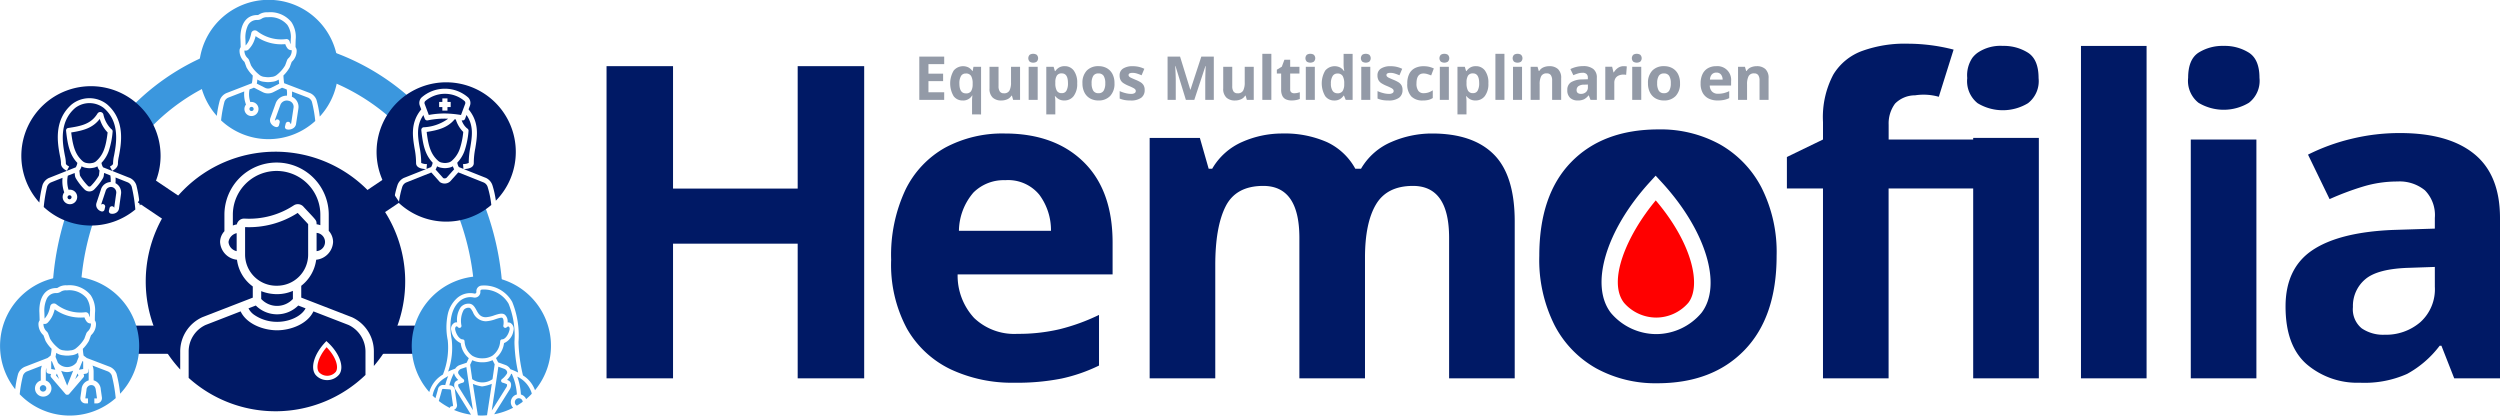 <svg xmlns="http://www.w3.org/2000/svg" width="355" height="59.007" viewBox="0 0 355 59.007">
  <g id="logo" transform="translate(-126.051 -214.536)">
    <g id="Grupo_15021" data-name="Grupo 15021" transform="translate(126.051 214.536)">
      <path id="Trazado_57380" data-name="Trazado 57380" d="M150.722,293.548h9.3" transform="translate(-135.56 -245.309)" fill="none" stroke="#001965" stroke-width="4"/>
      <path id="Trazado_57381" data-name="Trazado 57381" d="M143.736,263.354a38.46,38.46,0,0,0-2.222,10.386" transform="translate(-132.011 -233.548)" fill="none" stroke="#3b97de" stroke-width="4"/>
      <path id="Trazado_57382" data-name="Trazado 57382" d="M145.13,263.354" transform="translate(-133.405 -233.514)" fill="none" stroke="#3b97de" stroke-width="4"/>
      <path id="Trazado_57383" data-name="Trazado 57383" d="M169.055,229.844a31.051,31.051,0,0,0-12.013,8.384" transform="translate(-137.997 -220.495)" fill="none" stroke="#3b97de" stroke-width="4"/>
      <path id="Trazado_57384" data-name="Trazado 57384" d="M212.763,236.612a31.331,31.331,0,0,0-11.97-7.3" transform="translate(-154.86 -220.288)" fill="none" stroke="#3b97de" stroke-width="4"/>
      <path id="Trazado_57385" data-name="Trazado 57385" d="M237.087,273a38.16,38.16,0,0,0-2.678-10.965" transform="translate(-167.818 -233.036)" fill="none" stroke="#3b97de" stroke-width="4"/>
      <path id="Trazado_57386" data-name="Trazado 57386" d="M214.237,293.548H222" transform="translate(-160.042 -245.309)" fill="none" stroke="#001965" stroke-width="4"/>
      <path id="Trazado_57387" data-name="Trazado 57387" d="M208.6,262.135l4.881-3.283" transform="translate(-157.871 -231.772)" fill="none" stroke="#001965" stroke-width="4"/>
      <path id="Trazado_57388" data-name="Trazado 57388" d="M164.6,262.135l-4.881-3.283" transform="translate(-139.03 -231.772)" fill="none" stroke="#001965" stroke-width="4"/>
      <g id="Grupo_15014" data-name="Grupo 15014" transform="translate(86.132 6.206)">
        <g id="Grupo_15013" data-name="Grupo 15013">
          <g id="Grupo_15012" data-name="Grupo 15012">
            <g id="Grupo_15011" data-name="Grupo 15011">
              <path id="Trazado_57389" data-name="Trazado 57389" d="M305.9,274.152h-9.443V255.03h-17.7v19.122h-9.442V229.824h9.442v17.384h17.7V229.824H305.9Z" transform="translate(-269.318 -226.635)" fill="#001965"/>
              <path id="Trazado_57390" data-name="Trazado 57390" d="M351.2,245.9q7.066,0,11.193,4.034t4.127,11.474v4.5H344.514a8.853,8.853,0,0,0,2.345,6.191,8.255,8.255,0,0,0,6.159,2.25,25.457,25.457,0,0,0,5.972-.656,28.508,28.508,0,0,0,5.6-2.032v7.191a23.257,23.257,0,0,1-5.315,1.844,32.259,32.259,0,0,1-6.691.594,20.553,20.553,0,0,1-9.067-1.908,14.215,14.215,0,0,1-6.19-5.752,19.15,19.15,0,0,1-2.251-9.787A21.82,21.82,0,0,1,337.1,253.9a13.75,13.75,0,0,1,5.659-6A17.2,17.2,0,0,1,351.2,245.9Zm.063,6.629a6.1,6.1,0,0,0-4.5,1.751,8.484,8.484,0,0,0-2.064,5.44H357.77a8.432,8.432,0,0,0-1.657-5.127A5.74,5.74,0,0,0,351.267,252.529Z" transform="translate(-294.663 -233.149)" fill="#001965"/>
              <path id="Trazado_57391" data-name="Trazado 57391" d="M434.891,245.9q5.815,0,8.786,2.971t2.97,9.535v22.261H437.33V260.72q0-7.377-5.128-7.378-3.691,0-5.253,2.626t-1.563,7.566v17.133h-9.317V260.72q0-7.377-5.128-7.378-3.877,0-5.346,2.907t-1.469,8.348v16.07h-9.317V246.526h7.129l1.251,4.377h.5a9.15,9.15,0,0,1,4.283-3.814,14,14,0,0,1,5.659-1.189,14.863,14.863,0,0,1,6.346,1.219,8.862,8.862,0,0,1,4.034,3.783h.812a9.1,9.1,0,0,1,4.346-3.814A14.442,14.442,0,0,1,434.891,245.9Z" transform="translate(-317.689 -233.149)" fill="#001965"/>
              <path id="Trazado_57392" data-name="Trazado 57392" d="M571.092,245.195h-14.6v26.957h-9.317V245.195H542.05v-4.472l5.127-2.485v-2.485a12.911,12.911,0,0,1,1.469-6.74,7.979,7.979,0,0,1,4.19-3.385,17.759,17.759,0,0,1,6.409-.994,26.243,26.243,0,0,1,6.477.839q-1.053,3.349-2.1,6.7a7.95,7.95,0,0,0-3.371-.208,3.991,3.991,0,0,0-2.845,1.18,4.749,4.749,0,0,0-.907,2.981v2.112h14.6Z" transform="translate(-374.443 -224.635)" fill="#001965"/>
              <path id="Trazado_57393" data-name="Trazado 57393" d="M594.422,246.918v34.141H585.1V246.918Z" transform="translate(-391.039 -233.542)" fill="#001965"/>
              <path id="Trazado_57394" data-name="Trazado 57394" d="M619.316,272.348H610V225.143h9.317Z" transform="translate(-400.634 -224.831)" fill="#001965"/>
              <path id="Trazado_57395" data-name="Trazado 57395" d="M639.829,225.143a6.46,6.46,0,0,1,3.564.963q1.5.963,1.5,3.571a3.927,3.927,0,0,1-1.5,3.541,6.945,6.945,0,0,1-7.16,0,3.963,3.963,0,0,1-1.469-3.541q0-2.609,1.469-3.571A6.42,6.42,0,0,1,639.829,225.143Zm4.628,13.292v33.913h-9.318V238.435Z" transform="translate(-410.18 -224.831)" fill="#001965"/>
              <path id="Trazado_57396" data-name="Trazado 57396" d="M673.529,245.8q6.878,0,10.536,2.97t3.658,9.1v22.76h-6.5L679.406,276h-.25a14.513,14.513,0,0,1-4.628,4,14.838,14.838,0,0,1-6.691,1.251,11.07,11.07,0,0,1-7.566-2.627q-3-2.626-3-8.191,0-5.441,3.815-8t11.443-2.877l5.94-.187v-1.5a5.018,5.018,0,0,0-1.407-3.94,5.682,5.682,0,0,0-3.909-1.251,16.765,16.765,0,0,0-4.877.719,40.1,40.1,0,0,0-4.752,1.782l-3.064-6.316a28.459,28.459,0,0,1,6.066-2.22A28.758,28.758,0,0,1,673.529,245.8Zm4.94,19.009-3.626.125q-4.5.126-6.253,1.626a4.935,4.935,0,0,0-1.751,3.939,3.49,3.49,0,0,0,1.251,3.033,5.4,5.4,0,0,0,3.252.906,7.478,7.478,0,0,0,5.065-1.782,6.29,6.29,0,0,0,2.064-5.033Z" transform="translate(-418.855 -233.111)" fill="#001965"/>
            </g>
            <path id="Trazado_57397" data-name="Trazado 57397" d="M588.786,225.143a6.428,6.428,0,0,1,3.564.97q1.5.97,1.5,3.6a3.965,3.965,0,0,1-1.5,3.564,6.905,6.905,0,0,1-7.16,0,4,4,0,0,1-1.469-3.564,4.42,4.42,0,0,1,.732-2.882,3.551,3.551,0,0,1,.737-.714A5.76,5.76,0,0,1,588.786,225.143Z" transform="translate(-390.504 -224.831)" fill="#001965"/>
          </g>
        </g>
      </g>
      <g id="Grupo_15015" data-name="Grupo 15015" transform="translate(0 39.248)">
        <path id="Trazado_57398" data-name="Trazado 57398" d="M140.18,300.713l.857,2.111.852-2.128a1.994,1.994,0,0,1-1.71.017Z" transform="translate(-131.497 -287.312)" fill="#3b97de"/>
        <path id="Trazado_57399" data-name="Trazado 57399" d="M143.886,301.619l-.141-.27-.326.814Z" transform="translate(-132.745 -287.564)" fill="#3b97de"/>
        <path id="Trazado_57400" data-name="Trazado 57400" d="M128.625,292.75a1.744,1.744,0,0,1,.994-1.013l3.189-1.233.432-.337a6.081,6.081,0,0,0,.138-.967,5.025,5.025,0,0,1-.855-1.113.278.278,0,0,1-.02-.044l-.272-.739a.127.127,0,0,0-.033-.049,2.129,2.129,0,0,1-.682-1.681.944.944,0,0,1,.162-.413c-.015-.661-.031-1.118-.043-1.295v-.024c0-2.042.893-3.264,2.4-3.269a.448.448,0,0,0,.294-.095,2.04,2.04,0,0,1,1.22-.291,3.873,3.873,0,0,1,3.381,1.4,3.82,3.82,0,0,1,.627,2.255.385.385,0,0,1,0,.045c-.021.159-.034.621-.039,1.278a.94.94,0,0,1,.16.409,2.129,2.129,0,0,1-.682,1.683.116.116,0,0,0-.032.047l-.272.739a.35.35,0,0,1-.02.044,5.027,5.027,0,0,1-.856,1.114,6.381,6.381,0,0,0,.111.964l.455.344,3.213,1.226a1.744,1.744,0,0,1,1.009,1.019,18.233,18.233,0,0,1,.506,2.826,9.878,9.878,0,1,0-14.9-.638A14.352,14.352,0,0,1,128.625,292.75Z" transform="translate(-126.051 -278.918)" fill="#3b97de"/>
        <path id="Trazado_57401" data-name="Trazado 57401" d="M138.978,301.63l.447.521-.314-.774Z" transform="translate(-131.034 -287.575)" fill="#3b97de"/>
        <path id="Trazado_57402" data-name="Trazado 57402" d="M142.083,296.595a2.067,2.067,0,0,1-.99.339l-.067.01a3.364,3.364,0,0,1-.981,0l-.068-.01a2.047,2.047,0,0,1-1-.347c-.026.191-.06.375-.1.565l.342.843a1.7,1.7,0,0,0,2.632-.033l.325-.811A5.146,5.146,0,0,1,142.083,296.595Z" transform="translate(-130.993 -285.728)" fill="#3b97de"/>
        <path id="Trazado_57403" data-name="Trazado 57403" d="M135.257,304.511a.459.459,0,1,0,.459-.467A.463.463,0,0,0,135.257,304.511Z" transform="translate(-129.599 -288.603)" fill="#3b97de"/>
        <path id="Trazado_57404" data-name="Trazado 57404" d="M144.894,299.607v-1.056l-.1-.079-.5,1.242.034-.007Z" transform="translate(-133.082 -286.456)" fill="#3b97de"/>
        <path id="Trazado_57405" data-name="Trazado 57405" d="M141.891,290.708l.264-.715a.816.816,0,0,1,.224-.331,1.431,1.431,0,0,0,.454-1.047.28.28,0,0,0-.023-.082.69.69,0,0,1-.621-.312,2.044,2.044,0,0,1-.28-.546,6.311,6.311,0,0,1-4.224-1.142,5,5,0,0,1-.143.481,3.665,3.665,0,0,1-.84,1.4.6.6,0,0,1-.609.171c0,.01,0,.022-.007.034a1.434,1.434,0,0,0,.455,1.048.841.841,0,0,1,.224.33l.264.715a4.718,4.718,0,0,0,.887,1.086,4.906,4.906,0,0,0,.4.337,1.376,1.376,0,0,0,.694.223l.066.01a2.252,2.252,0,0,0,.387.028,2.3,2.3,0,0,0,.386-.028l.061-.009a1.379,1.379,0,0,0,.7-.224,4.868,4.868,0,0,0,.4-.336A4.714,4.714,0,0,0,141.891,290.708Z" transform="translate(-129.917 -281.853)" fill="#3b97de"/>
        <path id="Trazado_57406" data-name="Trazado 57406" d="M143.667,300.937a1.03,1.03,0,0,0-.6-.6l-2.137-.816c.024.066.047.133.065.2a2.511,2.511,0,0,1,.09.666v1.231A1.4,1.4,0,0,1,142.1,302.9l.163,1.144a.751.751,0,0,1-.172.594.742.742,0,0,1-.562.261h-.342l0-.712h.342a.031.031,0,0,0,.023-.012.037.037,0,0,0,.008-.03l-.163-1.147v-.008c-.031-.261-.155-.7-.658-.694h-.007a.68.68,0,0,0-.657.694v.008l-.164,1.147a.04.04,0,0,0,.009.03.031.031,0,0,0,.023.012h.342l0,.712h-.342a.748.748,0,0,1-.734-.855l.163-1.144a1.4,1.4,0,0,1,1.012-1.273v-1.232a1.809,1.809,0,0,0-.059-.456v.376a.356.356,0,0,1-.295.351l-.382.067.036.069a.355.355,0,0,1-.045.4l-2.026,2.359a.307.307,0,0,1-.031.031l-.006.006a.368.368,0,0,1-.044.032l0,0h0l-.041.021-.01,0-.031.011-.015,0-.029.006-.014,0a.321.321,0,0,1-.042,0h0a.3.3,0,0,1-.041,0l-.015,0-.029-.006-.015,0-.031-.01-.01,0a.313.313,0,0,1-.041-.021h0l0,0a.382.382,0,0,1-.044-.033l-.007-.006a.309.309,0,0,1-.031-.032l-2.026-2.359a.356.356,0,0,1-.045-.4l.036-.069-.382-.067a.356.356,0,0,1-.294-.351v-.452c-.008.026-.017.052-.023.079a1.823,1.823,0,0,0-.056.449v1.262a1.17,1.17,0,1,1-.712-.007v-1.255a2.535,2.535,0,0,1,.078-.625,2.257,2.257,0,0,1,.073-.229l-2.089.808a1.026,1.026,0,0,0-.586.591,18.138,18.138,0,0,0-.469,2.663,9.849,9.849,0,0,0,13.633.547A21.628,21.628,0,0,0,143.667,300.937Z" transform="translate(-127.792 -286.861)" fill="#3b97de"/>
        <path id="Trazado_57407" data-name="Trazado 57407" d="M137.886,298.544v1.066l.568.1.014,0-.5-1.232Z" transform="translate(-130.613 -286.459)" fill="#3b97de"/>
        <path id="Trazado_57408" data-name="Trazado 57408" d="M136.953,285.083a4.29,4.29,0,0,0,.179-.676.5.5,0,0,1,.393-.387.544.544,0,0,1,.463.1,5.592,5.592,0,0,0,4.111,1.133.475.475,0,0,1,.53.366,1.352,1.352,0,0,0,.124.337c.006-.365.017-.712.037-.89a3.119,3.119,0,0,0-.5-1.822,3.217,3.217,0,0,0-2.8-1.1h0a1.348,1.348,0,0,0-.85.187,1.142,1.142,0,0,1-.663.2,1.416,1.416,0,0,0-1.374.894,4.1,4.1,0,0,0-.313,1.649c.014.205.027.653.037,1.085A2.961,2.961,0,0,0,136.953,285.083Z" transform="translate(-130 -280.161)" fill="#3b97de"/>
      </g>
      <g id="Grupo_15016" data-name="Grupo 15016" transform="translate(20.7 21.555)">
        <path id="Trazado_57409" data-name="Trazado 57409" d="M199.2,271.454a1.3,1.3,0,0,0,0-2.592Z" transform="translate(-174.945 -257.349)" fill="#001965"/>
        <path id="Trazado_57410" data-name="Trazado 57410" d="M164.625,278.482a5.333,5.333,0,0,1,3.155-4.872l7.149-2.772v-1.588a5.54,5.54,0,0,1-2.243-3.793,2.67,2.67,0,0,1-2.4-2.522,2.29,2.29,0,0,1,.616-1.53v-2.342a7.407,7.407,0,1,1,14.815,0v2.29a2.378,2.378,0,0,1,.616,1.581,2.669,2.669,0,0,1-2.4,2.522,5.6,5.6,0,0,1-2.122,3.7v1.676l7.146,2.767.011,0a5.333,5.333,0,0,1,3.155,4.872h0v2.071a18.422,18.422,0,1,0-27.5.5Z" transform="translate(-159.734 -250.128)" fill="#001965"/>
        <path id="Trazado_57411" data-name="Trazado 57411" d="M187.225,274.585h.01a4.411,4.411,0,0,0,4.4-4.4v-4.339c-.151-.185-.626-.678-1.485-1.6a12.767,12.767,0,0,1-7.47,2.015v3.925A4.433,4.433,0,0,0,187.225,274.585Z" transform="translate(-168.578 -255.568)" fill="#001965"/>
        <path id="Trazado_57412" data-name="Trazado 57412" d="M181.536,261.322a11.519,11.519,0,0,0,6.967-1.876,1.066,1.066,0,0,1,1.413.225c1.4,1.507,1.724,1.794,1.8,2.1a1.408,1.408,0,0,1,.025.353,3.116,3.116,0,0,1,.538.135v-1.491a6.212,6.212,0,1,0-12.424,0v1.535a3.123,3.123,0,0,1,.565-.157A1.063,1.063,0,0,1,181.536,261.322Z" transform="translate(-167.49 -251.836)" fill="#001965"/>
        <path id="Trazado_57413" data-name="Trazado 57413" d="M178.853,270.18a1.453,1.453,0,0,0,1.156,1.3v-2.556A1.506,1.506,0,0,0,178.853,270.18Z" transform="translate(-167.103 -257.372)" fill="#001965"/>
        <path id="Trazado_57414" data-name="Trazado 57414" d="M184.259,286.956c2.805,1.94,6.461.773,7.315-.91l-1.039-.4a4.261,4.261,0,0,1-6.027,0l-1.038.4A2.452,2.452,0,0,0,184.259,286.956Z" transform="translate(-168.883 -263.817)" fill="#001965"/>
        <path id="Trazado_57415" data-name="Trazado 57415" d="M186.406,282.3v1.112a3.063,3.063,0,0,0,4.5,0v-1.15a5.617,5.617,0,0,1-2.236.466A6.1,6.1,0,0,1,186.406,282.3Z" transform="translate(-170.015 -262.514)" fill="#001965"/>
      </g>
      <g id="Grupo_15017" data-name="Grupo 15017" transform="translate(58.463 39.248)">
        <path id="Trazado_57416" data-name="Trazado 57416" d="M248.177,304.511l-.047-.194a3.851,3.851,0,0,0-2.013-2.233,9.05,9.05,0,0,1,.518,2.534,1.126,1.126,0,0,1,.737.659A9.771,9.771,0,0,0,248.177,304.511Z" transform="translate(-231.128 -287.847)" fill="#3b97de"/>
        <path id="Trazado_57417" data-name="Trazado 57417" d="M242.362,300.793a.386.386,0,0,0,.037-.307.685.685,0,0,0-.353-.378c-.066-.029-.458-.171-.884-.322l-.3,2.029-.637,4.194,2.03-3.234.008-.012a.618.618,0,0,0,.134-.43.083.083,0,0,0-.021-.051,2.636,2.636,0,0,0-.609-.225.285.285,0,0,1-.1-.505A2.914,2.914,0,0,0,242.362,300.793Z" transform="translate(-228.858 -286.962)" fill="#3b97de"/>
        <path id="Trazado_57418" data-name="Trazado 57418" d="M224.239,295.274a4.224,4.224,0,0,1,1.919-2.421,10.254,10.254,0,0,0,.685-4.868,9.092,9.092,0,0,1,0-3.673,4.307,4.307,0,0,1,1.2-2.193,2.826,2.826,0,0,1,2.585-.765.218.218,0,0,0,.08.006.229.229,0,0,0,.2-.253l0-.023a.8.8,0,0,1,.732-.861,4.561,4.561,0,0,1,4.358,2.321,12.573,12.573,0,0,1,.895,5.63v.2a22.33,22.33,0,0,0,.635,4.606,4.137,4.137,0,0,1,1.705,2.1,9.886,9.886,0,1,0-15.009.264Z" transform="translate(-221.726 -278.918)" fill="#3b97de"/>
        <path id="Trazado_57419" data-name="Trazado 57419" d="M246.119,307.068h0a.563.563,0,0,0-.552.453.558.558,0,0,0,.288.6q.423-.254.818-.547A.559.559,0,0,0,246.119,307.068Z" transform="translate(-230.911 -289.768)" fill="#3b97de"/>
        <path id="Trazado_57420" data-name="Trazado 57420" d="M237.17,304.112a5.329,5.329,0,0,1-1.312-.361l.706,4.472c.163.008.324.025.489.025.275,0,.545-.019.814-.041l.677-4.462A5.521,5.521,0,0,1,237.17,304.112Z" transform="translate(-227.173 -288.487)" fill="#3b97de"/>
        <path id="Trazado_57421" data-name="Trazado 57421" d="M231.142,293.189a1.338,1.338,0,0,1,.525-.466c.065-.034.436-.161,1.1-.377l.305-.651a3.221,3.221,0,0,1-1.147-2.136,2.257,2.257,0,0,1-1.329-1.744.975.975,0,0,1,.418-1.131.69.69,0,0,1,.4-.075,3.227,3.227,0,0,1,.5-2.14,1.448,1.448,0,0,1,1.162-.511c.573,0,.84.482,1.075.908.289.523.562,1.016,1.34,1.016a4.183,4.183,0,0,0,1.205-.27c.609-.2,1.135-.369,1.5-.084a1.258,1.258,0,0,1,.39,1.026c0,.024,0,.047,0,.071a.709.709,0,0,1,.42.084.964.964,0,0,1,.4,1.106,2.255,2.255,0,0,1-1.332,1.745,3.3,3.3,0,0,1-1.143,2.121l.312.614c.514.181,1.095.388,1.174.43a1.3,1.3,0,0,1,.562.539q.278.1.539.21h0q.293.125.564.267a22.329,22.329,0,0,1-.526-4.195l0-.2a12.164,12.164,0,0,0-.831-5.373,4.032,4.032,0,0,0-3.805-2.013h-.007a.229.229,0,0,0-.2.253.817.817,0,0,1-.018.278.8.8,0,0,1-.966.585,2.292,2.292,0,0,0-2.06.626c-.633.593-1.607,2.077-1.026,5.351a10.092,10.092,0,0,1-.51,4.551A8.431,8.431,0,0,1,231.142,293.189Z" transform="translate(-224.966 -280.085)" fill="#3b97de"/>
        <path id="Trazado_57422" data-name="Trazado 57422" d="M232.158,288.914c-.053-.061-.159-.156-.258-.1s-.184.242-.125.493c.191.809.688,1.346,1.031,1.339h.006a.284.284,0,0,1,.285.277,2.7,2.7,0,0,0,1.112,2.056,2.66,2.66,0,0,0,1.418.356,2.608,2.608,0,0,0,1.414-.365,2.728,2.728,0,0,0,1.115-2.053.291.291,0,0,1,.291-.276h.006c.344,0,.836-.532,1.026-1.337.059-.25-.019-.418-.117-.471s-.229.045-.274.093a.285.285,0,0,1-.485-.252c.067-.339.071-.916-.132-1.075-.125-.1-.614.061-.971.178a4.68,4.68,0,0,1-1.382.3,2,2,0,0,1-1.839-1.311c-.236-.427-.362-.613-.576-.613a.891.891,0,0,0-.726.309,3.283,3.283,0,0,0-.323,2.223h0a.285.285,0,0,1-.495.235Z" transform="translate(-225.591 -281.704)" fill="#3b97de"/>
        <path id="Trazado_57423" data-name="Trazado 57423" d="M231.118,302.832a.625.625,0,0,1,.265-.422,1.693,1.693,0,0,1,.3-.15,2.832,2.832,0,0,1-.465-.6.975.975,0,0,1-.117-.346l-.05.019a8.558,8.558,0,0,0-.634,1.685l.136.009a.748.748,0,0,1,.671.726c.05.519.288,2.059.291,2.075a.312.312,0,0,1,0,.063.725.725,0,0,1-.45.62,9.829,9.829,0,0,0,2.435.678l-2.16-3.488A1.2,1.2,0,0,1,231.118,302.832Z" transform="translate(-225.076 -287.551)" fill="#3b97de"/>
        <path id="Trazado_57424" data-name="Trazado 57424" d="M243.179,305.724a1.133,1.133,0,0,1,.829-1.372,8.331,8.331,0,0,0-.712-2.9l-.115-.046a1,1,0,0,1-.107.285,2.847,2.847,0,0,1-.46.592,1.63,1.63,0,0,1,.293.146.635.635,0,0,1,.265.421,1.184,1.184,0,0,1-.223.859l-2.168,3.457a9.8,9.8,0,0,0,2.692-.927A1.12,1.12,0,0,1,243.179,305.724Z" transform="translate(-229.072 -287.588)" fill="#3b97de"/>
        <path id="Trazado_57425" data-name="Trazado 57425" d="M229.575,304.985l-.986-.069c-.122-.009-.167.169-.172.189-.075.312-.285,1.028-.433,1.525a9.836,9.836,0,0,0,1.565.991.282.282,0,0,1,.3-.237.155.155,0,0,0,.162-.119c-.039-.253-.241-1.574-.289-2.067C229.717,305.177,229.7,304.994,229.575,304.985Z" transform="translate(-224.139 -288.939)" fill="#3b97de"/>
        <path id="Trazado_57426" data-name="Trazado 57426" d="M228.37,302.175a3.686,3.686,0,0,0-1.722,2.112c-.034.138-.07.283-.106.433.132.13.27.251.409.372.136-.462.3-1.012.356-1.264a.747.747,0,0,1,.766-.625l.271.019a10.106,10.106,0,0,1,.417-1.276q-.172.093-.333.193A.281.281,0,0,1,228.37,302.175Z" transform="translate(-223.582 -287.794)" fill="#3b97de"/>
        <path id="Trazado_57427" data-name="Trazado 57427" d="M233.093,302.093a2.715,2.715,0,0,0-.612.232.1.1,0,0,0-.022.053.647.647,0,0,0,.134.443l.009.013,1.952,3.148-.63-3.985,0-.018-.02-.136a.287.287,0,0,1-.015-.1l-.27-1.874c-.385.127-.736.245-.8.273a.686.686,0,0,0-.355.38.386.386,0,0,0,.037.308,2.968,2.968,0,0,0,.7.763.28.28,0,0,1,.1.156A.285.285,0,0,1,233.093,302.093Z" transform="translate(-225.857 -286.992)" fill="#3b97de"/>
        <path id="Trazado_57428" data-name="Trazado 57428" d="M238.4,300.963l.308-2.094-.3-.592a3.32,3.32,0,0,1-1.444.3,3.385,3.385,0,0,1-1.439-.292l-.3.65.292,2.033h0a2.467,2.467,0,0,0,2.889,0Z" transform="translate(-226.926 -286.38)" fill="#3b97de"/>
      </g>
      <g id="Grupo_15018" data-name="Grupo 15018" transform="translate(28.254)">
        <path id="Trazado_57429" data-name="Trazado 57429" d="M188.306,227.041l.262-.711a.81.81,0,0,1,.221-.326,1.434,1.434,0,0,0,.454-1.045.291.291,0,0,0-.025-.086.682.682,0,0,1-.617-.307,2.03,2.03,0,0,1-.278-.546,6.27,6.27,0,0,1-4.208-1.138,4.8,4.8,0,0,1-.144.484,3.639,3.639,0,0,1-.834,1.386.6.6,0,0,1-.606.167c0,.012-.006.025-.008.039a1.432,1.432,0,0,0,.454,1.045.823.823,0,0,1,.221.327l.262.71a4.7,4.7,0,0,0,.884,1.08,4.873,4.873,0,0,0,.4.335,1.363,1.363,0,0,0,.692.222l.066.01a2.311,2.311,0,0,0,.385.028,2.278,2.278,0,0,0,.385-.028l.062-.01a1.376,1.376,0,0,0,.7-.223,4.806,4.806,0,0,0,.4-.334A4.709,4.709,0,0,0,188.306,227.041Z" transform="translate(-176.07 -217.753)" fill="#3b97de"/>
        <path id="Trazado_57430" data-name="Trazado 57430" d="M175,228.728a1.711,1.711,0,0,1,.976-.994l3.564-1.378a9.3,9.3,0,0,0,.124-1.095,5.06,5.06,0,0,1-.875-1.13.383.383,0,0,1-.019-.043l-.27-.734a.123.123,0,0,0-.034-.05,2.109,2.109,0,0,1-.676-1.666.921.921,0,0,1,.162-.41c-.02-.838-.034-1.164-.043-1.289v-.024c0-2.026.887-3.238,2.378-3.242a.453.453,0,0,0,.3-.1,2.027,2.027,0,0,1,1.211-.289h0a3.846,3.846,0,0,1,3.354,1.389,3.789,3.789,0,0,1,.623,2.237.359.359,0,0,1,0,.045c-.02.157-.034.627-.039,1.271a.927.927,0,0,1,.159.406,2.1,2.1,0,0,1-.677,1.668.118.118,0,0,0-.032.047l-.272.736a.381.381,0,0,1-.019.043,5.039,5.039,0,0,1-.876,1.13,10,10,0,0,0,.1,1.093l3.609,1.377a1.715,1.715,0,0,1,.99,1,14.988,14.988,0,0,1,.458,2.364,9.88,9.88,0,1,0-14.616-.1A14.789,14.789,0,0,1,175,228.728Z" transform="translate(-172.026 -214.536)" fill="#3b97de"/>
        <path id="Trazado_57431" data-name="Trazado 57431" d="M187.544,233.234l-.066.01a3.288,3.288,0,0,1-.974,0l-.069-.01a2.058,2.058,0,0,1-.965-.324c-.02.2-.045.4-.078.583l1.17.595a.953.953,0,0,0,.859,0l1.148-.584c-.029-.183-.05-.382-.066-.587A2.079,2.079,0,0,1,187.544,233.234Z" transform="translate(-177.178 -221.618)" fill="#3b97de"/>
        <ellipse id="Elipse_883" data-name="Elipse 883" cx="0.301" cy="0.297" rx="0.301" ry="0.297" transform="translate(7.162 15.176)" fill="#3b97de"/>
        <path id="Trazado_57432" data-name="Trazado 57432" d="M190.029,236.778a1.013,1.013,0,0,0-.587-.586l-2.231-.851a4.415,4.415,0,0,1-.019.744,1.556,1.556,0,0,1,.922,1.7v.007l-.332,2.184,0,.016a.89.89,0,0,1-.4.567,1.2,1.2,0,0,1-.65.189,1.144,1.144,0,0,1-.251-.027.348.348,0,0,1-.264-.427l.1-.394a.349.349,0,0,1,.686.072.2.2,0,0,0,.09-.111l.33-2.17a.867.867,0,0,0-.715-1.037.968.968,0,0,0-1.17.651l-.752,2.079a.156.156,0,0,0,.022.119.349.349,0,0,1,.653.237l-.1.393a.349.349,0,0,1-.412.254,1.149,1.149,0,0,1-.741-.528.854.854,0,0,1-.087-.688l0-.015.757-2.092,0-.007a1.654,1.654,0,0,1,1.614-1.126,3.362,3.362,0,0,0-.028-.875l-.668-.254-1.245.633a1.654,1.654,0,0,1-1.491,0l-1.256-.639-.623.241a3.424,3.424,0,0,0,.112,1.8,1,1,0,1,1-.615.356,4.192,4.192,0,0,1-.248-1.863l-2.231.863a1,1,0,0,0-.576.581,17.48,17.48,0,0,0-.484,2.668,9.839,9.839,0,0,0,13.374.083A17.9,17.9,0,0,0,190.029,236.778Z" transform="translate(-174 -222.346)" fill="#3b97de"/>
        <path id="Trazado_57433" data-name="Trazado 57433" d="M183.4,221.452a4.394,4.394,0,0,0,.178-.672.493.493,0,0,1,.386-.38.537.537,0,0,1,.456.1,5.564,5.564,0,0,0,4.092,1.126.467.467,0,0,1,.522.361,1.33,1.33,0,0,0,.133.357c.006-.371.017-.727.037-.909a3.1,3.1,0,0,0-.493-1.813,3.207,3.207,0,0,0-2.786-1.1h0a1.347,1.347,0,0,0-.848.187,1.131,1.131,0,0,1-.656.2,1.413,1.413,0,0,0-1.371.892,4.09,4.09,0,0,0-.312,1.641c.012.174.025.541.039,1.092A2.969,2.969,0,0,0,183.4,221.452Z" transform="translate(-176.152 -216.073)" fill="#3b97de"/>
      </g>
      <g id="Grupo_15019" data-name="Grupo 15019" transform="translate(3.031 12.265)">
        <path id="Trazado_57434" data-name="Trazado 57434" d="M133.981,248.691a1.734,1.734,0,0,1,.954-1.047l.011,0,3.76-1.493a1.634,1.634,0,0,0,.23-.632c-1.05-1.094-1.382-2.479-1.6-4.556a.348.348,0,0,1,.259-.391h0l.04-.007c1.919-.283,3.245-.579,4.159-2.05a.463.463,0,0,1,.835.106,4.177,4.177,0,0,0,1.123,2.1.347.347,0,0,1,.193.31.388.388,0,0,1,0,.047,11.485,11.485,0,0,1-.57,2.808,4.656,4.656,0,0,1-1.013,1.632,1.625,1.625,0,0,0,.23.631l3.76,1.493.01,0a1.733,1.733,0,0,1,.954,1.048,19.691,19.691,0,0,1,.489,2.868,9.886,9.886,0,1,0-14.264-.407A17.138,17.138,0,0,1,133.981,248.691Zm4.171-11.488a4.025,4.025,0,0,1,5,0c2.642,2.281,2.016,5.6,1.681,7.387a5.27,5.27,0,0,0-.133.933c.046.642-.527.968-.8,1.125l-.344-.6c.34-.194.463-.321.452-.47a5.1,5.1,0,0,1,.143-1.113c.31-1.648.888-4.717-1.456-6.736h0l-.009-.007-.011-.01a3.344,3.344,0,0,0-4.039,0l-.029.026c-2.331,2.019-1.755,5.08-1.445,6.726a5.1,5.1,0,0,1,.143,1.113c-.01.141.12.27.467.46l-.334.609c-.283-.155-.873-.479-.826-1.12a5.312,5.312,0,0,0-.133-.933C136.135,242.806,135.51,239.485,138.152,237.2Z" transform="translate(-130.983 -234.655)" fill="#001965"/>
        <path id="Trazado_57435" data-name="Trazado 57435" d="M146.3,253.346l-.061.01c-.066.01-.134.02-.2.028a2.163,2.163,0,0,1-.216.01,2.483,2.483,0,0,1-.423-.037l-.066-.011a1.736,1.736,0,0,1-.634-.219,1.8,1.8,0,0,1-.315.618l.073.637a.6.6,0,0,0,.079.167l.022.038a7.792,7.792,0,0,0,1.047,1.323.288.288,0,0,0,.209.091.285.285,0,0,0,.208-.09,7.838,7.838,0,0,0,1.048-1.324l.02-.036a.593.593,0,0,0,.08-.169l.074-.652a1.785,1.785,0,0,1-.3-.6A1.737,1.737,0,0,1,146.3,253.346Z" transform="translate(-136.145 -241.775)" fill="#001965"/>
        <path id="Trazado_57436" data-name="Trazado 57436" d="M146.562,242.164c-.991,1.3-2.331,1.66-4.054,1.928.251,2.177.672,3.225,1.608,4.063a1.1,1.1,0,0,0,.6.278l.066.011a1.772,1.772,0,0,0,.312.029c.06,0,.105,0,.147-.007s.1-.013.165-.023l.061-.01a1.105,1.105,0,0,0,.6-.278c.943-.844,1.359-1.884,1.609-4.062A4.638,4.638,0,0,1,146.562,242.164Z" transform="translate(-135.425 -237.549)" fill="#001965"/>
        <path id="Trazado_57437" data-name="Trazado 57437" d="M142.228,259.995a.287.287,0,1,0-.283.335A.313.313,0,0,0,142.228,259.995Z" transform="translate(-135.099 -244.293)" fill="#001965"/>
        <path id="Trazado_57438" data-name="Trazado 57438" d="M148.654,256.62a1.038,1.038,0,0,0-.567-.625l-1.732-.688a5.288,5.288,0,0,1-.008.806,1.491,1.491,0,0,1,.78,1.581v.006l-.282,2.024,0,.015a.855.855,0,0,1-.382.56,1.033,1.033,0,0,1-.56.164.981.981,0,0,1-.229-.026.348.348,0,0,1-.258-.417l.085-.364a.348.348,0,0,1,.662-.049l.279-2a.8.8,0,0,0-.575-.94.788.788,0,0,0-.927.581l-.637,1.918a.348.348,0,0,1,.572.337l-.085.364a.347.347,0,0,1-.419.259,1.038,1.038,0,0,1-.643-.477.854.854,0,0,1-.093-.671l0-.015.644-1.938,0-.007a1.482,1.482,0,0,1,1.383-1.064,4.19,4.19,0,0,0-.042-.939l-.89-.353-.044.39a1.1,1.1,0,0,1-.17.439l-.018.032a8.35,8.35,0,0,1-1.142,1.452.981.981,0,0,1-1.434,0,8.336,8.336,0,0,1-1.142-1.452l-.02-.034a1.09,1.09,0,0,1-.168-.438l-.044-.384-.967.383a3.974,3.974,0,0,0,.1,2,.907.907,0,0,1,.142-.011,1.032,1.032,0,1,1-.978,1.031,1.059,1.059,0,0,1,.223-.655,4.748,4.748,0,0,1-.24-2.064l-1.626.646a1.037,1.037,0,0,0-.567.625,20.415,20.415,0,0,0-.476,2.875,9.856,9.856,0,0,0,13.007.353A22.5,22.5,0,0,0,148.654,256.62Z" transform="translate(-132.979 -242.367)" fill="#001965"/>
      </g>
      <g id="Grupo_15020" data-name="Grupo 15020" transform="translate(53.483 11.712)">
        <path id="Trazado_57439" data-name="Trazado 57439" d="M216.527,248.342a1.769,1.769,0,0,1,.97-1.067l.011,0,3.065-1.219c-.538-.045-1.418-.155-1.4-.894a10.9,10.9,0,0,0-.212-2.053c-.283-1.716-.6-3.654.945-5.536l-.2-.529a1.1,1.1,0,0,1,.238-1.154,5.009,5.009,0,0,1,6.64,0,1.1,1.1,0,0,1,.238,1.154l-.194.517c1.557,1.885,1.237,3.828.954,5.548a10.846,10.846,0,0,0-.212,2.053c.022.74-.859.849-1.4.894l3.065,1.219.011,0a1.768,1.768,0,0,1,.971,1.067,13.281,13.281,0,0,1,.487,2.193,9.885,9.885,0,1,0-14.422-.336A12.488,12.488,0,0,1,216.527,248.342Z" transform="translate(-213.575 -233.748)" fill="#001965"/>
        <path id="Trazado_57440" data-name="Trazado 57440" d="M230.33,244.051a4.29,4.29,0,0,1-1.059-1.782l-.161-.02c-.994,1.2-2.34,1.549-3.974,1.8.253,2.191.678,3.246,1.619,4.09a1.1,1.1,0,0,0,.6.278l.067.011a1.727,1.727,0,0,0,.313.029,1.39,1.39,0,0,0,.147-.007c.05,0,.1-.013.166-.023l.062-.01a1.1,1.1,0,0,0,.6-.278,3.949,3.949,0,0,0,1.109-1.637A10.446,10.446,0,0,0,230.33,244.051Z" transform="translate(-218.031 -237.025)" fill="#001965"/>
        <path id="Trazado_57441" data-name="Trazado 57441" d="M228.956,253.338c-.068.011-.137.022-.207.028s-.132.01-.22.011a2.51,2.51,0,0,1-.43-.039l-.066-.011a1.754,1.754,0,0,1-.632-.216,1.865,1.865,0,0,1-.206.462l1.085,1.216a.464.464,0,0,0,.469-.042l1.083-1.213a1.921,1.921,0,0,1-.182-.422,1.764,1.764,0,0,1-.633.216Z" transform="translate(-218.825 -241.212)" fill="#001965"/>
        <path id="Trazado_57442" data-name="Trazado 57442" d="M234.05,245.881c.263-1.595.513-3.11-.537-4.624l-.2.537a.363.363,0,0,1-.4.231l-.081-.014a2.455,2.455,0,0,0,.772,1.152.363.363,0,0,1,.2.364,11.677,11.677,0,0,1-.578,2.852,4.709,4.709,0,0,1-1.021,1.649,1.628,1.628,0,0,0,.226.626l.647.256-.056-.684a1.771,1.771,0,0,0,.81-.162A11.7,11.7,0,0,1,234.05,245.881Z" transform="translate(-220.754 -236.642)" fill="#001965"/>
        <path id="Trazado_57443" data-name="Trazado 57443" d="M224.991,248.664a1.63,1.63,0,0,0,.227-.626c-1.06-1.109-1.394-2.512-1.611-4.615a.427.427,0,0,1,0-.049.364.364,0,0,1,.318-.361,6.411,6.411,0,0,0,3.488-1.217,11.636,11.636,0,0,0-2.906.237.373.373,0,0,1-.068.006.363.363,0,0,1-.34-.236l-.2-.524c-1.039,1.51-.791,3.021-.529,4.611a11.673,11.673,0,0,1,.221,2.185,1.769,1.769,0,0,0,.811.162l-.056.684Z" transform="translate(-217.262 -236.65)" fill="#001965"/>
        <path id="Trazado_57444" data-name="Trazado 57444" d="M227.443,239.158a14.837,14.837,0,0,1,2.373.216l.591-1.58a.378.378,0,0,0-.077-.39,4.29,4.29,0,0,0-5.6,0,.376.376,0,0,0-.077.39l.589,1.574A12.348,12.348,0,0,1,227.443,239.158Zm-.732-1.637h.455v-.505h.728v.505h.456v.727h-.456v.505h-.728v-.505h-.455Z" transform="translate(-217.836 -234.756)" fill="#001965"/>
        <path id="Trazado_57445" data-name="Trazado 57445" d="M231.313,256.574a1.038,1.038,0,0,0-.565-.624l-3.6-1.433L226,255.794a.359.359,0,0,1-.034.034,1.162,1.162,0,0,1-.758.276,1.185,1.185,0,0,1-.622-.175.354.354,0,0,1-.081-.068l-1.185-1.328-3.561,1.416a1.038,1.038,0,0,0-.565.624,12.924,12.924,0,0,0-.488,2.282,9.846,9.846,0,0,0,13.13.292A13.476,13.476,0,0,0,231.313,256.574Z" transform="translate(-215.554 -241.753)" fill="#001965"/>
      </g>
    </g>
    <g id="Grupo_15022" data-name="Grupo 15022" transform="translate(152.84 258.751)">
      <path id="Trazado_57446" data-name="Trazado 57446" d="M199.623,298.831a1.6,1.6,0,0,0,2.381-.047c.452-.626.069-2.109-1.3-3.5C199.437,296.762,199.149,298.226,199.623,298.831Z" transform="translate(-181.116 -290.194)" fill="red"/>
      <path id="Trazado_57447" data-name="Trazado 57447" d="M192.344,288.93,187.36,287c-.836,1.788-3.214,2.686-5.168,2.686s-4.333-.9-5.168-2.686l-4.972,1.93a4.146,4.146,0,0,0-2.409,3.767v3.749a18.415,18.415,0,0,0,25.11-.418V292.7A4.188,4.188,0,0,0,192.344,288.93Zm-1.315,7.02a2.2,2.2,0,0,1-1.718.811h-.061a2.149,2.149,0,0,1-1.584-.743c-.777-.991-.219-2.917,1.324-4.578l.21-.226.225.21C191.084,292.972,191.773,294.918,191.029,295.95Z" transform="translate(-169.643 -287)" fill="#001965"/>
    </g>
    <g id="Grupo_15023" data-name="Grupo 15023" transform="translate(344.631 232.911)">
      <path id="Trazado_57448" data-name="Trazado 57448" d="M502.868,275.9a6.087,6.087,0,0,0,4.568,2.1h.01A6.057,6.057,0,0,0,512,275.9c1.868-2.421.595-8.4-4.625-14.539C503.219,266.349,500.5,272.854,502.868,275.9Z" transform="translate(-490.838 -251.279)" fill="red"/>
      <path id="Trazado_57449" data-name="Trazado 57449" d="M515.374,253.17a14.967,14.967,0,0,0-5.924-6.115,17.45,17.45,0,0,0-8.663-2.1q-7.9,0-12.421,4.65t-4.522,13.312a20.606,20.606,0,0,0,2.166,9.841,14.842,14.842,0,0,0,5.956,6.147A17.493,17.493,0,0,0,500.6,281q7.835,0,12.389-4.714t4.554-13.376A20.284,20.284,0,0,0,515.374,253.17Zm-8.51,17.843a8.433,8.433,0,0,1-6.409,3.007h-.014a8.464,8.464,0,0,1-6.423-3c-3.044-3.917-.739-11.717,5.484-18.549l.865-.949.869.945C507.518,259.3,509.885,267.1,506.864,271.014Z" transform="translate(-483.844 -244.953)" fill="#001965"/>
    </g>
    <g id="Grupo_15024" data-name="Grupo 15024" transform="translate(256.589 222.178)">
      <path id="Trazado_57450" data-name="Trazado 57450" d="M343.734,233.758H340.2v-6.143h3.536v1.067H341.5v1.351h2.082V231.1H341.5v1.583h2.237Z" transform="translate(-340.198 -227.219)" fill="#939aa7"/>
      <path id="Trazado_57451" data-name="Trazado 57451" d="M350.443,236.676v-1.97a4.963,4.963,0,0,1,.052-.706h-.052a1.453,1.453,0,0,1-1.334.7,1.562,1.562,0,0,1-1.282-.615,3.588,3.588,0,0,1,.009-3.635,1.74,1.74,0,0,1,2.138-.422,1.68,1.68,0,0,1,.52.49h.035l.112-.6h1.083v6.762Zm-.877-2.985a.818.818,0,0,0,.74-.314,1.832,1.832,0,0,0,.224-.942v-.155a2.117,2.117,0,0,0-.211-1.045.813.813,0,0,0-.771-.366.743.743,0,0,0-.679.366,2.036,2.036,0,0,0-.224,1.054Q348.646,233.69,349.566,233.69Z" transform="translate(-342.95 -228.072)" fill="#939aa7"/>
      <path id="Trazado_57452" data-name="Trazado 57452" d="M360.762,229.967v4.7h-.981l-.171-.6h-.069a1.292,1.292,0,0,1-.615.525,2.127,2.127,0,0,1-.831.163,1.746,1.746,0,0,1-1.212-.409,1.68,1.68,0,0,1-.457-1.312v-3.063h1.282v2.745a1.318,1.318,0,0,0,.181.761.659.659,0,0,0,.577.254.826.826,0,0,0,.8-.4,2.48,2.48,0,0,0,.214-1.149v-2.211Z" transform="translate(-346.453 -228.126)" fill="#939aa7"/>
      <path id="Trazado_57453" data-name="Trazado 57453" d="M366.084,226.971a.89.89,0,0,1,.491.133.691.691,0,0,1,0,.985.862.862,0,0,1-.491.138.853.853,0,0,1-.494-.138.7.7,0,0,1,0-.985A.88.88,0,0,1,366.084,226.971Zm.637,1.841v4.7h-1.282v-4.7Z" transform="translate(-349.907 -226.971)" fill="#939aa7"/>
      <path id="Trazado_57454" data-name="Trazado 57454" d="M372.162,229.827a1.56,1.56,0,0,1,1.282.615,2.856,2.856,0,0,1,.491,1.811,2.821,2.821,0,0,1-.508,1.824,1.606,1.606,0,0,1-1.3.619,1.537,1.537,0,0,1-.809-.185,1.924,1.924,0,0,1-.49-.417h-.069a3.721,3.721,0,0,1,.069.688v1.893h-1.282v-6.762h1.041l.181.611h.06a1.723,1.723,0,0,1,.508-.49A1.492,1.492,0,0,1,372.162,229.827Zm-.412,1.024a.781.781,0,0,0-.706.314,1.777,1.777,0,0,0-.215.942v.138a2.189,2.189,0,0,0,.2,1.045.765.765,0,0,0,.736.366.7.7,0,0,0,.65-.366,2.143,2.143,0,0,0,.21-1.054Q372.627,230.851,371.75,230.851Z" transform="translate(-351.511 -228.072)" fill="#939aa7"/>
      <path id="Trazado_57455" data-name="Trazado 57455" d="M382.447,232.253a2.494,2.494,0,0,1-.615,1.807,2.217,2.217,0,0,1-1.673.637,2.363,2.363,0,0,1-1.166-.284,2,2,0,0,1-.8-.83,2.779,2.779,0,0,1-.293-1.329,2.474,2.474,0,0,1,.611-1.8,2.232,2.232,0,0,1,1.678-.628,2.356,2.356,0,0,1,1.17.284,2.018,2.018,0,0,1,.8.826A2.741,2.741,0,0,1,382.447,232.253Zm-3.244,0a1.978,1.978,0,0,0,.228,1.054.816.816,0,0,0,.744.357.806.806,0,0,0,.736-.357,1.978,1.978,0,0,0,.229-1.054,1.931,1.931,0,0,0-.229-1.045.823.823,0,0,0-.744-.348.814.814,0,0,0-.736.348A1.932,1.932,0,0,0,379.2,232.253Z" transform="translate(-354.729 -228.072)" fill="#939aa7"/>
      <path id="Trazado_57456" data-name="Trazado 57456" d="M390.043,233.217a1.3,1.3,0,0,1-.5,1.1,2.46,2.46,0,0,1-1.5.383,4.757,4.757,0,0,1-.843-.065,3.455,3.455,0,0,1-.706-.211v-1.058a4.86,4.86,0,0,0,.817.284,3.194,3.194,0,0,0,.775.112.973.973,0,0,0,.533-.112.339.339,0,0,0,.163-.293.373.373,0,0,0-.065-.215.854.854,0,0,0-.28-.215,7.131,7.131,0,0,0-.671-.31,4.518,4.518,0,0,1-.727-.374,1.208,1.208,0,0,1-.417-.447,1.407,1.407,0,0,1-.138-.658,1.091,1.091,0,0,1,.508-.981,2.471,2.471,0,0,1,1.351-.327,3.93,3.93,0,0,1,.834.086,3.858,3.858,0,0,1,.817.284l-.387.921c-.229-.1-.447-.179-.653-.245a2.066,2.066,0,0,0-.629-.1q-.568,0-.568.31a.308.308,0,0,0,.074.2.856.856,0,0,0,.283.194q.211.1.624.275a4.993,4.993,0,0,1,.7.34,1.29,1.29,0,0,1,.452.443A1.309,1.309,0,0,1,390.043,233.217Z" transform="translate(-358.038 -228.072)" fill="#939aa7"/>
      <path id="Trazado_57457" data-name="Trazado 57457" d="M400.167,233.758l-1.48-4.818h-.034c.006.115.014.287.026.516s.023.476.034.74.018.5.018.706v2.856h-1.162v-6.143h1.772l1.454,4.7h.026l1.54-4.7h1.773v6.143h-1.214V230.85q0-.292.014-.671t.026-.718c.008-.227.015-.4.022-.512h-.035l-1.583,4.809Z" transform="translate(-362.311 -227.219)" fill="#939aa7"/>
      <path id="Trazado_57458" data-name="Trazado 57458" d="M414.763,229.967v4.7h-.981l-.171-.6h-.069a1.291,1.291,0,0,1-.615.525,2.127,2.127,0,0,1-.831.163,1.746,1.746,0,0,1-1.212-.409,1.68,1.68,0,0,1-.457-1.312v-3.063h1.282v2.745a1.318,1.318,0,0,0,.181.761.659.659,0,0,0,.577.254.826.826,0,0,0,.8-.4,2.48,2.48,0,0,0,.214-1.149v-2.211Z" transform="translate(-367.268 -228.126)" fill="#939aa7"/>
      <path id="Trazado_57459" data-name="Trazado 57459" d="M420.746,233.51h-1.281v-6.539h1.281Z" transform="translate(-370.752 -226.971)" fill="#939aa7"/>
      <path id="Trazado_57460" data-name="Trazado 57460" d="M425.264,233.1a2.154,2.154,0,0,0,.414-.039,2.89,2.89,0,0,0,.4-.108v.955a2.3,2.3,0,0,1-.512.155,3.422,3.422,0,0,1-.667.06,1.939,1.939,0,0,1-.753-.138,1.073,1.073,0,0,1-.525-.473,1.909,1.909,0,0,1-.194-.946V230.3h-.611v-.542l.706-.43.37-.989h.817v1h1.316v.964h-1.316v2.263a.5.5,0,0,0,.155.4A.6.6,0,0,0,425.264,233.1Z" transform="translate(-372.042 -227.5)" fill="#939aa7"/>
      <path id="Trazado_57461" data-name="Trazado 57461" d="M430.121,226.971a.888.888,0,0,1,.491.133.691.691,0,0,1,0,.985.95.95,0,0,1-.985,0,.7.7,0,0,1,0-.985A.88.88,0,0,1,430.121,226.971Zm.637,1.841v4.7h-1.281v-4.7Z" transform="translate(-374.591 -226.971)" fill="#939aa7"/>
      <path id="Trazado_57462" data-name="Trazado 57462" d="M434.969,233.6a1.564,1.564,0,0,1-1.278-.615,3.573,3.573,0,0,1,0-3.635,1.747,1.747,0,0,1,2.142-.422,1.577,1.577,0,0,1,.516.49h.043q-.026-.137-.06-.4a4.055,4.055,0,0,1-.034-.538v-1.506h1.282v6.539H436.6l-.25-.611H436.3a1.635,1.635,0,0,1-.508.495A1.514,1.514,0,0,1,434.969,233.6Zm.447-1.024a.831.831,0,0,0,.74-.314,1.761,1.761,0,0,0,.232-.942v-.138a2.124,2.124,0,0,0-.21-1.045.823.823,0,0,0-.779-.366.755.755,0,0,0-.663.366,1.92,1.92,0,0,0-.241,1.054,1.829,1.829,0,0,0,.241,1.037A.779.779,0,0,0,435.417,232.572Z" transform="translate(-376.045 -226.971)" fill="#939aa7"/>
      <path id="Trazado_57463" data-name="Trazado 57463" d="M442.937,226.971a.891.891,0,0,1,.491.133.691.691,0,0,1,0,.985.951.951,0,0,1-.986,0,.7.7,0,0,1,0-.985A.882.882,0,0,1,442.937,226.971Zm.637,1.841v4.7h-1.282v-4.7Z" transform="translate(-379.53 -226.971)" fill="#939aa7"/>
      <path id="Trazado_57464" data-name="Trazado 57464" d="M449.623,233.217a1.3,1.3,0,0,1-.5,1.1,2.46,2.46,0,0,1-1.5.383,4.758,4.758,0,0,1-.843-.065,3.467,3.467,0,0,1-.705-.211v-1.058a4.859,4.859,0,0,0,.817.284,3.2,3.2,0,0,0,.775.112.972.972,0,0,0,.533-.112.34.34,0,0,0,.164-.293.373.373,0,0,0-.065-.215.853.853,0,0,0-.28-.215,7.061,7.061,0,0,0-.671-.31,4.48,4.48,0,0,1-.726-.374,1.205,1.205,0,0,1-.418-.447,1.407,1.407,0,0,1-.138-.658,1.091,1.091,0,0,1,.508-.981,2.471,2.471,0,0,1,1.351-.327,3.931,3.931,0,0,1,.834.086,3.858,3.858,0,0,1,.817.284l-.387.921c-.229-.1-.447-.179-.653-.245a2.066,2.066,0,0,0-.629-.1q-.568,0-.567.31a.31.31,0,0,0,.073.2.853.853,0,0,0,.284.194q.21.1.623.275a4.993,4.993,0,0,1,.7.34,1.291,1.291,0,0,1,.452.443A1.309,1.309,0,0,1,449.623,233.217Z" transform="translate(-381.003 -228.072)" fill="#939aa7"/>
      <path id="Trazado_57465" data-name="Trazado 57465" d="M455.153,234.7a2.184,2.184,0,0,1-1.622-.576,2.521,2.521,0,0,1-.572-1.833,2.945,2.945,0,0,1,.293-1.4,1.839,1.839,0,0,1,.813-.8,2.665,2.665,0,0,1,1.2-.258,3.32,3.32,0,0,1,.839.095,3.572,3.572,0,0,1,.624.224l-.379.99q-.3-.121-.564-.2a1.826,1.826,0,0,0-.52-.077q-1,0-1,1.42a1.688,1.688,0,0,0,.262,1.041.882.882,0,0,0,.736.336,2.17,2.17,0,0,0,.714-.108,2.78,2.78,0,0,0,.6-.3v1.093a2.035,2.035,0,0,1-.615.271A3.372,3.372,0,0,1,455.153,234.7Z" transform="translate(-383.662 -228.072)" fill="#939aa7"/>
      <path id="Trazado_57466" data-name="Trazado 57466" d="M461.089,226.971a.889.889,0,0,1,.491.133.691.691,0,0,1,0,.985.951.951,0,0,1-.986,0,.7.7,0,0,1,0-.985A.883.883,0,0,1,461.089,226.971Zm.637,1.841v4.7h-1.282v-4.7Z" transform="translate(-386.527 -226.971)" fill="#939aa7"/>
      <path id="Trazado_57467" data-name="Trazado 57467" d="M467.168,229.827a1.56,1.56,0,0,1,1.282.615,2.86,2.86,0,0,1,.491,1.811,2.821,2.821,0,0,1-.508,1.824,1.606,1.606,0,0,1-1.3.619,1.535,1.535,0,0,1-.809-.185,1.927,1.927,0,0,1-.49-.417h-.068a3.718,3.718,0,0,1,.068.688v1.893h-1.282v-6.762h1.042l.181.611h.06a1.725,1.725,0,0,1,.508-.49A1.492,1.492,0,0,1,467.168,229.827Zm-.413,1.024a.78.78,0,0,0-.7.314,1.777,1.777,0,0,0-.216.942v.138a2.2,2.2,0,0,0,.2,1.045.767.767,0,0,0,.736.366.7.7,0,0,0,.649-.366,2.136,2.136,0,0,0,.211-1.054Q467.632,230.851,466.755,230.851Z" transform="translate(-388.13 -228.072)" fill="#939aa7"/>
      <path id="Trazado_57468" data-name="Trazado 57468" d="M474.6,233.51h-1.282v-6.539H474.6Z" transform="translate(-391.508 -226.971)" fill="#939aa7"/>
      <path id="Trazado_57469" data-name="Trazado 57469" d="M478,226.971a.889.889,0,0,1,.491.133.691.691,0,0,1,0,.985.862.862,0,0,1-.491.138.853.853,0,0,1-.494-.138.7.7,0,0,1,0-.985A.88.88,0,0,1,478,226.971Zm.637,1.841v4.7h-1.282v-4.7Z" transform="translate(-393.045 -226.971)" fill="#939aa7"/>
      <path id="Trazado_57470" data-name="Trazado 57470" d="M484.127,229.827a1.751,1.751,0,0,1,1.213.409,1.682,1.682,0,0,1,.456,1.312v3.063h-1.283v-2.745a1.311,1.311,0,0,0-.181-.761.657.657,0,0,0-.576-.254.825.825,0,0,0-.8.4,2.474,2.474,0,0,0-.215,1.149v2.211H481.46v-4.7h.981l.172.6h.069a1.289,1.289,0,0,1,.615-.525A2.137,2.137,0,0,1,484.127,229.827Z" transform="translate(-394.648 -228.072)" fill="#939aa7"/>
      <path id="Trazado_57471" data-name="Trazado 57471" d="M492.179,229.813a2.251,2.251,0,0,1,1.45.409,1.518,1.518,0,0,1,.5,1.252v3.132h-.895l-.25-.637h-.034a1.985,1.985,0,0,1-.637.551,2.037,2.037,0,0,1-.921.172,1.524,1.524,0,0,1-1.041-.361,1.421,1.421,0,0,1-.413-1.127,1.233,1.233,0,0,1,.525-1.1,3.078,3.078,0,0,1,1.574-.4l.817-.026v-.206a.691.691,0,0,0-.194-.542.783.783,0,0,0-.538-.172,2.31,2.31,0,0,0-.671.1,5.654,5.654,0,0,0-.654.245l-.422-.869a3.917,3.917,0,0,1,.835-.305A3.96,3.96,0,0,1,492.179,229.813Zm.68,2.616-.5.017a1.412,1.412,0,0,0-.861.224.679.679,0,0,0-.24.542.479.479,0,0,0,.171.417.742.742,0,0,0,.447.125,1.028,1.028,0,0,0,.7-.245.865.865,0,0,0,.284-.693Z" transform="translate(-397.917 -228.066)" fill="#939aa7"/>
      <path id="Trazado_57472" data-name="Trazado 57472" d="M501.339,229.827c.063,0,.138,0,.223.009a1.537,1.537,0,0,1,.206.026l-.094,1.2a1.567,1.567,0,0,0-.181-.03,1.758,1.758,0,0,0-.2-.013,1.733,1.733,0,0,0-.629.116,1.053,1.053,0,0,0-.486.374,1.194,1.194,0,0,0-.185.706v2.392h-1.281v-4.7h.972l.189.792h.06a1.935,1.935,0,0,1,.568-.619A1.4,1.4,0,0,1,501.339,229.827Z" transform="translate(-401.299 -228.072)" fill="#939aa7"/>
      <path id="Trazado_57473" data-name="Trazado 57473" d="M505.546,226.971a.89.89,0,0,1,.491.133.691.691,0,0,1,0,.985.951.951,0,0,1-.986,0,.7.7,0,0,1,0-.985A.884.884,0,0,1,505.546,226.971Zm.637,1.841v4.7H504.9v-4.7Z" transform="translate(-403.663 -226.971)" fill="#939aa7"/>
      <path id="Trazado_57474" data-name="Trazado 57474" d="M513.122,232.253a2.494,2.494,0,0,1-.615,1.807,2.218,2.218,0,0,1-1.673.637,2.363,2.363,0,0,1-1.166-.284,2,2,0,0,1-.8-.83,2.78,2.78,0,0,1-.293-1.329,2.474,2.474,0,0,1,.611-1.8,2.231,2.231,0,0,1,1.678-.628,2.358,2.358,0,0,1,1.17.284,2.022,2.022,0,0,1,.8.826A2.741,2.741,0,0,1,513.122,232.253Zm-3.244,0a1.978,1.978,0,0,0,.228,1.054.815.815,0,0,0,.744.357.806.806,0,0,0,.736-.357,1.978,1.978,0,0,0,.228-1.054,1.932,1.932,0,0,0-.228-1.045.823.823,0,0,0-.744-.348.814.814,0,0,0-.736.348A1.932,1.932,0,0,0,509.879,232.253Z" transform="translate(-405.098 -228.072)" fill="#939aa7"/>
      <path id="Trazado_57475" data-name="Trazado 57475" d="M522.957,229.827a1.946,1.946,0,0,1,2.108,2.134v.619h-3.029a1.221,1.221,0,0,0,.323.852,1.138,1.138,0,0,0,.848.31,3.5,3.5,0,0,0,.821-.09,3.894,3.894,0,0,0,.77-.28v.99a3.194,3.194,0,0,1-.731.253,4.421,4.421,0,0,1-.921.082,2.827,2.827,0,0,1-1.247-.262,1.957,1.957,0,0,1-.852-.792,2.635,2.635,0,0,1-.31-1.346,3,3,0,0,1,.28-1.368,1.9,1.9,0,0,1,.779-.826A2.366,2.366,0,0,1,522.957,229.827Zm.009.912a.839.839,0,0,0-.619.241,1.168,1.168,0,0,0-.284.749h1.8a1.163,1.163,0,0,0-.228-.706A.79.79,0,0,0,522.965,230.739Z" transform="translate(-409.787 -228.072)" fill="#939aa7"/>
      <path id="Trazado_57476" data-name="Trazado 57476" d="M532.05,229.827a1.752,1.752,0,0,1,1.214.409,1.683,1.683,0,0,1,.456,1.312v3.063h-1.283v-2.745a1.311,1.311,0,0,0-.181-.761.657.657,0,0,0-.576-.254.825.825,0,0,0-.8.4,2.474,2.474,0,0,0-.216,1.149v2.211h-1.281v-4.7h.981l.172.6h.069a1.289,1.289,0,0,1,.615-.525A2.136,2.136,0,0,1,532.05,229.827Z" transform="translate(-413.12 -228.072)" fill="#939aa7"/>
    </g>
  </g>
</svg>

